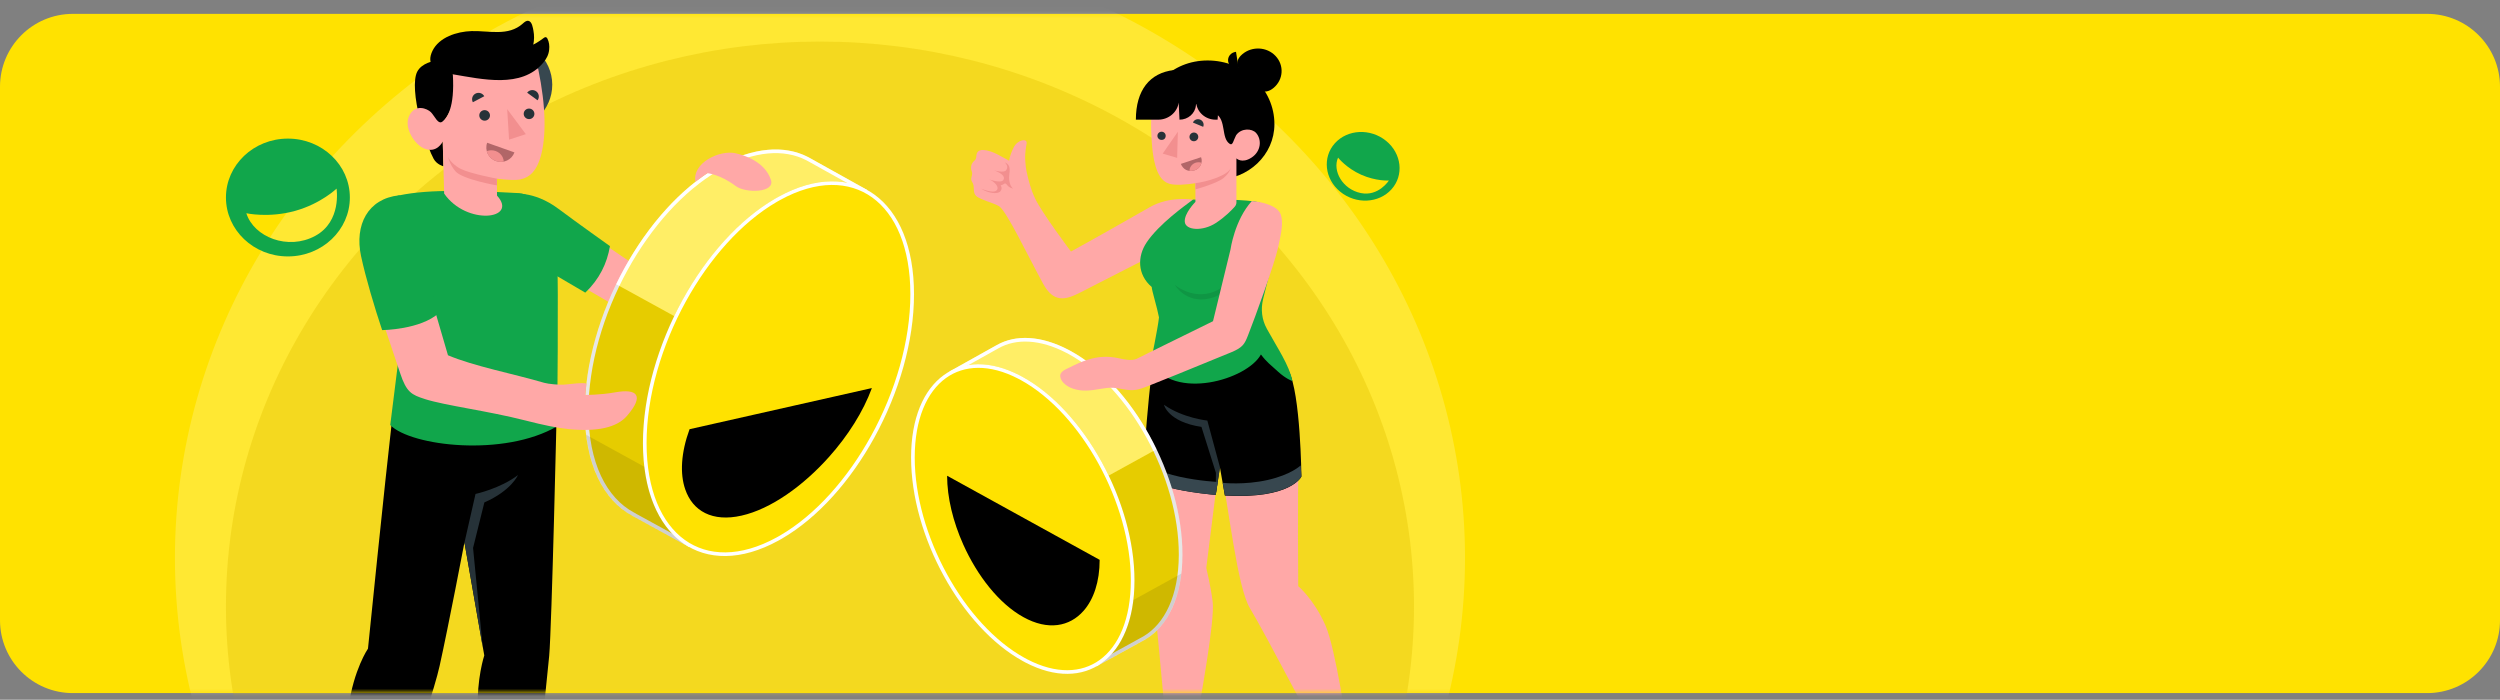 <svg width="343" height="96" viewBox="0 0 343 96" fill="none" xmlns="http://www.w3.org/2000/svg">
<rect x="0" y="0" width="343" height="96" fill="#808080" stroke="none"/>
<path d="M333 1.902H10C4.477 1.902 0 6.38 0 11.902V85.093C0 90.615 4.477 95.093 10 95.093H333C338.523 95.093 343 90.615 343 85.093V11.902C343 6.38 338.523 1.902 333 1.902Z" fill="#FFE200"/>
<mask id="mask0_30193_15351" style="mask-type:alpha" maskUnits="userSpaceOnUse" x="0" y="1" width="343" height="95">
<path d="M333 1.902H10C4.477 1.902 0 6.38 0 11.902V85.093C0 90.615 4.477 95.093 10 95.093H333C338.523 95.093 343 90.615 343 85.093V11.902C343 6.38 338.523 1.902 333 1.902Z" fill="#FFE200"/>
</mask>
<g mask="url(#mask0_30193_15351)">
<ellipse cx="112.5" cy="76.547" rx="88.5" ry="84.156" fill="white" fill-opacity="0.2"/>
<ellipse cx="112.5" cy="83.203" rx="81.5" ry="77.5" fill="#E5C400" fill-opacity="0.4"/>
<path d="M137.105 28.303C136.461 27.932 135.599 27.709 134.972 27.432C134.501 27.222 133.877 27.051 133.697 26.532C133.619 26.313 133.612 26.077 133.602 25.848C133.592 25.619 133.575 25.384 133.483 25.167C133.412 25.003 133.297 24.851 133.263 24.677C133.219 24.458 133.307 24.241 133.354 24.032C133.405 23.806 133.375 23.638 133.297 23.425C133.137 22.99 133.256 22.47 133.588 22.138C133.677 22.048 133.782 21.97 133.846 21.867C133.985 21.648 133.927 21.364 133.999 21.115C134.311 20.006 136.342 20.896 136.973 21.244C137.153 21.344 138.051 21.815 138.452 22.044C138.543 21.535 138.669 21.057 139.065 20.247C139.611 19.138 140.948 18.938 140.856 19.657C140.805 20.07 140.588 20.902 140.666 22.051C140.697 22.532 140.741 23.167 140.951 24C141.114 24.648 141.378 25.89 141.992 27.177C142.826 29.045 146.933 34.51 146.933 34.51C148.978 33.404 155.245 29.868 157.741 28.429C160.475 26.851 163.676 27.387 163.676 27.387L158.559 34.846C158.559 34.846 150.721 38.833 148.232 40.12C146.191 41.175 144.569 41.585 143.118 38.93C140.87 34.81 138.201 29.145 137.098 28.306L137.105 28.303Z" fill="#FFA8A7"/>
<path d="M137.862 22.277C138.489 22.555 138.615 22.987 138.479 23.881C138.398 24.41 138.435 25.413 138.988 25.878C138.988 25.878 138.489 25.771 138.242 25.458C137.991 25.142 137.916 25.103 137.736 25.242C137.557 25.384 137.289 25.423 137.289 25.423C137.289 25.423 137.601 25.829 137.248 26.252C136.895 26.678 135.586 26.529 134.586 25.874C134.586 25.874 136.258 26.597 136.729 26.12C137.201 25.642 136.366 24.871 135.705 24.613C135.705 24.613 137.333 25.194 137.658 24.7C137.984 24.207 137.343 23.726 136.387 23.368C136.387 23.368 137.743 23.774 138.042 23.355C138.405 22.845 138.025 22.477 137.865 22.277H137.862Z" fill="#F28F8F"/>
<path d="M164.49 24.64H166.877C171.279 24.64 174.85 21.237 174.85 17.036C174.85 12.21 170.747 8.297 165.683 8.297C163.197 8.297 161.054 9.242 159.521 10.774L159.365 22.685C159.365 22.685 162.438 24.64 164.493 24.64H164.49Z" fill="black"/>
<path d="M169.953 9.464L169.58 7.109C168.882 7.187 168.4 7.777 168.502 8.429C168.604 9.081 169.255 9.542 169.953 9.464Z" fill="black"/>
<path d="M174.752 12.045C173.419 13.177 172.283 12.29 171.096 11.019C169.906 9.748 169.112 8.57 170.448 7.438C171.781 6.306 173.829 6.415 175.016 7.69C176.207 8.961 176.088 10.912 174.752 12.045Z" fill="black"/>
<path d="M158.96 102.736C159.875 101.791 160.052 100.881 159.93 99.126C159.804 97.375 158.356 82.093 157.983 78.266C157.356 71.84 158.034 53.584 158.597 49.125L176.113 50.448C177.415 53.561 178.375 57.39 178.168 63.401C178.012 67.985 178.117 80.421 178.117 80.421C178.117 80.421 180.308 82.251 181.875 85.861C183.259 89.051 184.846 100.065 184.846 100.065C185.09 100.797 185.287 101.352 185.371 101.462C185.748 101.952 186.019 102.475 186.019 103.069C186.019 104.972 185.806 106.875 185.382 108.734C185.165 109.698 184.534 110.318 183.527 110.698C183.303 110.782 183.062 110.827 182.821 110.808C182.699 110.798 182.567 110.769 182.482 110.689C182.313 110.527 182.469 110.14 182.499 109.947C182.55 109.634 182.58 109.321 182.591 109.005C182.611 108.385 182.591 107.63 182.546 107.014C182.435 105.398 182.187 104.088 181.851 102.907C181.851 102.907 181.712 102.591 181.502 102.114C181.502 102.114 173.709 87.116 171.498 83.457C169.737 80.589 168.574 69.453 167.326 63.365L165.502 77.915C165.502 77.915 166.136 80.541 166.377 82.551C166.702 85.251 164.698 95.829 164.098 99.591C163.986 100.291 163.979 100.997 164.07 101.698C163.86 103.327 162.575 103.83 161.249 104.753C160.588 105.211 157.688 106.892 155.935 107.227C154.51 107.501 153.964 106.975 153.768 106.592C155.545 105.591 158.044 103.672 158.96 102.727V102.736Z" fill="#FFA8A7"/>
<path d="M172.757 44.39C172.757 44.39 174.338 46.232 176.796 50.865C178.448 53.975 178.553 65.392 178.553 65.392C178.553 65.392 177.115 68.511 168.05 67.992L167.375 64.118L166.795 67.902C166.572 67.882 166.344 67.86 166.114 67.837C158.3 67.037 156.842 65.353 156.842 65.353C156.842 65.353 157.405 52.1 159.104 44.574C161.746 46.348 169.586 46.771 172.757 44.387V44.39Z" fill="black"/>
<path d="M167.38 64.119L165.647 57.702C165.647 57.702 162.296 57.361 159.691 55.531C159.691 55.531 160.227 57.88 164.839 58.57L166.823 64.871L166.803 67.903L167.383 64.119H167.38Z" fill="#263238"/>
<path d="M173.946 65.849C177.172 65.116 178.454 63.852 178.454 63.852L178.555 65.365C178.555 65.365 177.117 68.484 168.052 67.965L167.754 66.245C167.754 66.245 170.721 66.581 173.946 65.849Z" fill="#37474F"/>
<path d="M156.842 65.353C156.842 65.353 156.869 64.741 156.93 63.695C157.1 63.798 159.195 64.828 161.858 65.412C164.638 66.021 167.073 66.121 167.073 66.121L166.799 67.905C166.575 67.886 166.348 67.863 166.117 67.841C158.303 67.041 156.845 65.357 156.845 65.357L156.842 65.353Z" fill="#37474F"/>
<path d="M157.314 33.264C159.064 30.686 162.551 28.235 163.68 27.383L169.638 27.428C170.459 27.467 171.673 27.564 172.114 27.631C172.555 27.699 172.999 27.863 173.243 27.986C174.614 28.683 174.756 29.977 174.8 31.512C174.854 33.196 174.861 33.935 174.376 36.713L173.491 40.255L173.355 40.8C173.332 40.894 173.311 40.987 173.288 41.084C172.979 42.397 173.091 43.794 173.813 45.11C175.319 47.856 176.828 49.988 177.333 52.291C177.333 52.291 176.445 51.998 175.333 50.978C174.363 50.091 173.776 49.678 172.999 48.633C171.117 52.101 161.048 55.043 157.884 49.701C157.884 49.701 158.851 45.094 159.013 43.546C158.766 42.207 158.033 39.89 158.016 39.377C156.012 37.658 156.046 35.142 157.318 33.267L157.314 33.264Z" fill="#11A64B"/>
<path opacity="0.1" d="M161.188 39.096C161.188 39.096 163.348 40.918 166.003 40.202C168.659 39.483 169.184 37.344 169.184 37.344C169.184 37.344 169.269 40.192 165.929 40.954C162.707 41.689 161.188 39.096 161.188 39.096Z" fill="black"/>
<path d="M158.022 19.495C158.321 23.757 159.365 24.922 160.512 25.232C161.278 25.438 162.645 25.351 164.011 25.135V27.7C164.011 27.7 162.438 29.274 162.553 30.448C162.675 31.626 165.029 31.755 166.796 30.606C168.088 29.767 169.01 28.809 169.41 28.354C169.556 28.19 169.638 27.98 169.638 27.764V21.731C169.638 21.731 170.384 22.486 171.71 21.622C173.029 20.76 173.144 19.154 172.337 18.241C171.761 17.595 170.299 17.55 169.594 18.553C169.2 19.292 169.146 20.031 168.702 19.725C167.521 18.915 168.264 16.521 166.84 15.611C166.84 15.611 165.239 14.624 164.7 14.447C162.156 13.608 160.532 14.018 159.999 12.359C158.216 13.014 157.693 14.792 158.022 19.495Z" fill="#FFA8A7"/>
<path d="M163.198 18.755C163.181 19.084 163.435 19.365 163.768 19.378C164.1 19.394 164.385 19.139 164.402 18.807C164.419 18.478 164.165 18.197 163.832 18.184C163.5 18.168 163.215 18.423 163.198 18.755Z" fill="#263238"/>
<path d="M158.796 18.606C158.779 18.916 159.02 19.181 159.335 19.194C159.681 19.21 159.915 19 159.932 18.658C159.949 18.348 159.708 18.084 159.393 18.071C159.081 18.058 158.813 18.297 158.796 18.606Z" fill="#263238"/>
<path d="M161.604 18.07L161.505 21.661L159.521 21.077L161.604 18.07Z" fill="#F28F8F"/>
<path d="M164.012 25.133C165.453 24.953 168.417 24.143 168.878 23.023C168.878 23.023 168.726 23.727 167.841 24.449C166.955 25.172 164.015 25.988 164.015 25.988V25.133H164.012Z" fill="#F28F8F"/>
<path d="M163.668 16.814L165.079 17.401C165.242 17.017 165.055 16.572 164.665 16.411C164.275 16.249 163.827 16.43 163.668 16.814Z" fill="#263238"/>
<path d="M164.786 21.567L162.012 22.486C162.307 23.225 162.982 23.622 163.85 23.386C164.63 23.173 165.084 22.305 164.786 21.567Z" fill="#B16668"/>
<path d="M164.447 22.258C163.758 22.258 163.202 22.787 163.195 23.439C163.399 23.461 163.616 23.448 163.85 23.384C164.369 23.242 164.735 22.813 164.84 22.326C164.715 22.287 164.586 22.258 164.447 22.258Z" fill="#F28F8F"/>
<path d="M161.054 9.613C157.744 9.994 155.842 12.378 155.842 16.42H158.897C160.318 16.42 161.522 15.417 161.716 14.075L161.828 16.42C163.001 16.42 163.978 15.565 164.079 14.452L164.113 14.069C164.225 15.395 165.385 16.42 166.782 16.42H167.054L167.366 12.213L161.054 9.613Z" fill="black"/>
<path d="M136.864 47.571C139.375 46.14 142.768 46.281 146.457 48.207L146.814 48.399C150.985 50.694 154.779 54.935 157.531 59.95C160.283 64.964 161.98 70.727 161.98 76.047V76.154L161.981 76.155C161.958 81.79 160.022 85.726 157.034 87.504L156.74 87.67L156.737 87.671L150.553 91.078L148.923 87.802L148.881 87.717L148.793 87.682L148.365 87.5C148.078 87.374 147.79 87.237 147.498 87.088L147.06 86.856H147.059C142.888 84.56 139.094 80.32 136.342 75.305C133.59 70.291 131.894 64.527 131.894 59.207C131.894 57.549 132.062 56.032 132.369 54.675L132.389 54.587L132.348 54.507L130.604 51.068L136.862 47.572L136.864 47.571Z" fill="#FFE200" stroke="white" stroke-width="0.5"/>
<path d="M129.635 51.667C132.224 49.8 135.798 49.651 139.814 51.733L140.205 51.942C144.384 54.244 148.186 58.493 150.943 63.519C153.7 68.542 155.401 74.317 155.401 79.648C155.401 84.984 153.7 88.818 151.017 90.754C148.427 92.621 144.852 92.77 140.836 90.688L140.446 90.478C136.267 88.177 132.466 83.928 129.708 78.902C126.951 73.879 125.25 68.104 125.25 62.773C125.25 57.437 126.951 53.602 129.635 51.667Z" fill="#FFE200" stroke="white" stroke-width="0.5"/>
<path opacity="0.1" d="M162.058 78.828C162.041 78.951 162.027 79.07 162.007 79.192C161.97 79.444 161.932 79.692 161.888 79.934C161.814 80.335 161.729 80.722 161.63 81.096C161.573 81.347 161.502 81.593 161.42 81.831C161.383 81.951 161.346 82.067 161.305 82.183C161.264 82.302 161.223 82.419 161.183 82.531C161.098 82.761 161.006 82.98 160.915 83.199C160.871 83.306 160.823 83.409 160.772 83.516C160.667 83.738 160.562 83.957 160.443 84.17C160.41 84.235 160.372 84.303 160.335 84.367C160.159 84.68 159.969 84.977 159.769 85.261C159.735 85.309 159.701 85.354 159.667 85.403C159.64 85.435 159.616 85.471 159.592 85.503C159.094 86.167 158.527 86.738 157.907 87.206C157.859 87.245 157.812 87.28 157.764 87.313C157.673 87.38 157.585 87.442 157.493 87.5C157.384 87.574 157.273 87.642 157.161 87.709C157.062 87.767 156.957 87.829 156.855 87.88V87.887L150.564 91.352C153.183 89.803 154.983 86.68 155.502 82.322C155.604 81.477 155.655 80.586 155.655 79.651C155.655 74.915 154.325 69.843 152.114 65.249L158.68 61.633C160.894 66.227 162.231 71.308 162.231 76.047C162.231 76.979 162.173 77.863 162.071 78.702C162.064 78.744 162.061 78.786 162.054 78.828H162.058Z" fill="black"/>
<path opacity="0.1" d="M162.075 78.699C162.024 79.122 161.963 79.535 161.888 79.932C161.814 80.332 161.729 80.719 161.63 81.093C161.566 81.345 161.495 81.59 161.42 81.829C161.383 81.948 161.346 82.064 161.305 82.18C161.264 82.3 161.223 82.416 161.183 82.529C161.098 82.758 161.006 82.977 160.915 83.196C160.871 83.303 160.823 83.406 160.772 83.513C160.667 83.735 160.562 83.954 160.443 84.168C160.41 84.232 160.372 84.3 160.335 84.364C160.159 84.677 159.969 84.974 159.769 85.258C159.711 85.342 159.653 85.422 159.592 85.5C159.094 86.164 158.527 86.735 157.907 87.203C157.859 87.242 157.812 87.277 157.764 87.31C157.673 87.377 157.585 87.439 157.493 87.497C157.384 87.571 157.273 87.639 157.161 87.707C157.062 87.765 156.957 87.826 156.855 87.877V87.884L150.564 91.349C153.183 89.8 154.983 86.677 155.502 82.319L162.075 78.699Z" fill="black"/>
<path opacity="0.4" d="M158.678 61.633L152.113 65.25C149.305 59.407 145.066 54.336 140.325 51.726C136.489 49.613 132.979 49.474 130.293 50.955L136.74 47.354C139.433 45.819 143.061 46.048 146.934 48.18C151.652 50.777 155.87 55.82 158.675 61.633H158.678Z" fill="white"/>
<path d="M150.873 76.807C150.873 79.804 150.053 82.23 148.672 83.798C146.749 85.995 143.765 86.53 140.421 84.675C137.057 82.823 134.073 78.984 132.15 74.687C130.766 71.593 129.945 68.27 129.945 65.273L150.873 76.81V76.807Z" fill="black"/>
<path d="M152.734 53.204C152.11 53.169 151.493 53.266 150.883 53.372C149.621 53.595 148.41 53.746 147.169 53.308C146.454 53.053 145.609 52.501 145.473 51.714C145.345 50.953 146.243 50.672 146.806 50.385C147.579 49.994 148.37 49.63 149.201 49.365C150.642 48.901 152.046 48.823 153.518 49.156C154.254 49.32 155.24 49.546 155.966 49.22C156.458 48.998 156.936 48.733 157.421 48.494C158.683 47.875 159.948 47.252 161.209 46.633C162.949 45.778 164.689 44.923 166.425 44.068L168.826 34.225C168.826 34.225 169.386 30.183 171.75 27.586C173.547 27.738 175.297 28.328 175.7 29.383C176.104 30.438 175.823 31.89 175.324 34.093C174.825 36.3 172.238 43.458 171.231 46.004C170.769 47.172 170.542 47.665 168.918 48.336C166.507 49.336 164.088 50.327 161.664 51.304C160.409 51.811 159.151 52.317 157.893 52.814C157.099 53.127 156.299 53.488 155.424 53.527C154.515 53.569 153.636 53.253 152.731 53.201L152.734 53.204Z" fill="#FFA8A7"/>
<path d="M76.442 37.293C76.442 37.293 84.485 42.03 85.206 42.409C85.926 42.789 87.403 44.139 88.912 42.363C90.124 40.939 98.412 28.817 98.412 28.817L94.018 26.805L86.296 35.818L74.66 27.942L76.438 37.293H76.442Z" fill="#FFA8A7"/>
<path d="M76.622 28.653C79.234 30.608 83.685 33.766 83.685 33.766C83.294 36.131 82.233 38.31 80.3 40.152L75.76 37.489L70.125 26.625C70.125 26.625 73.079 26.006 76.622 28.653Z" fill="#11A64B"/>
<path d="M98.907 22.928C103.415 20.452 107.596 20.141 110.734 21.761L111.035 21.924L111.037 21.925L118.675 26.181L116.538 30.386L116.497 30.467L116.518 30.555C116.891 32.203 117.093 34.041 117.093 36.053C117.093 42.503 115.03 49.487 111.688 55.562C108.45 61.447 104.024 66.456 99.141 69.295L98.666 69.562C97.951 69.956 97.248 70.284 96.557 70.564L96.47 70.6L96.427 70.684L94.423 74.696L86.998 70.621V70.61L86.865 70.54C82.993 68.476 80.481 63.558 80.481 56.438C80.481 49.987 82.543 43.003 85.885 36.929C89.123 31.043 93.549 26.034 98.433 23.195L98.907 22.928Z" fill="#FFE200" stroke="white" stroke-width="0.5"/>
<path d="M106.926 27.216C112.002 24.428 116.543 24.54 119.809 26.888C123.085 29.243 125.152 33.902 125.152 40.368C125.152 46.832 123.086 53.831 119.737 59.918C116.492 65.816 112.056 70.835 107.161 73.68L106.686 73.948C101.609 76.736 97.068 76.624 93.803 74.276C90.526 71.921 88.459 67.261 88.459 60.795C88.459 54.333 90.525 47.334 93.874 41.247C97.119 35.349 101.556 30.329 106.451 27.484L106.926 27.216Z" fill="#FFE200" stroke="white" stroke-width="0.5"/>
<path opacity="0.1" d="M80.442 59.802C80.462 59.949 80.478 60.096 80.503 60.243C80.547 60.549 80.592 60.847 80.649 61.141C80.739 61.625 80.84 62.097 80.963 62.55C81.036 62.852 81.121 63.15 81.215 63.44C81.26 63.584 81.308 63.727 81.357 63.866C81.406 64.009 81.455 64.148 81.504 64.288C81.605 64.567 81.715 64.834 81.829 65.097C81.882 65.224 81.943 65.352 82 65.476C82.126 65.747 82.256 66.01 82.399 66.269C82.439 66.347 82.484 66.428 82.529 66.505C82.744 66.885 82.972 67.245 83.216 67.585C83.257 67.643 83.298 67.698 83.338 67.759C83.371 67.798 83.4 67.841 83.432 67.879C84.038 68.684 84.722 69.373 85.478 69.942C85.535 69.989 85.596 70.031 85.653 70.074C85.763 70.155 85.873 70.229 85.983 70.302C86.117 70.391 86.251 70.476 86.386 70.558C86.504 70.631 86.634 70.701 86.756 70.767V70.774L94.388 74.966C91.215 73.093 89.026 69.311 88.4 64.036C88.278 63.014 88.216 61.935 88.216 60.801C88.216 55.069 89.832 48.927 92.513 43.369L84.547 38.992C81.858 44.554 80.238 50.7 80.238 56.439C80.238 57.565 80.307 58.637 80.43 59.655C80.438 59.706 80.446 59.756 80.45 59.806L80.442 59.802Z" fill="black"/>
<path opacity="0.1" d="M80.422 59.648C80.483 60.159 80.56 60.659 80.65 61.142C80.739 61.626 80.841 62.098 80.963 62.551C81.04 62.853 81.126 63.151 81.215 63.441C81.26 63.584 81.309 63.728 81.358 63.867C81.406 64.01 81.455 64.15 81.504 64.289C81.606 64.567 81.716 64.835 81.829 65.098C81.882 65.225 81.944 65.353 82 65.477C82.126 65.748 82.257 66.011 82.399 66.27C82.44 66.348 82.485 66.429 82.529 66.506C82.745 66.886 82.973 67.246 83.217 67.586C83.286 67.687 83.359 67.784 83.433 67.88C84.039 68.685 84.722 69.374 85.479 69.943C85.536 69.99 85.597 70.032 85.654 70.075C85.764 70.156 85.874 70.23 85.983 70.303C86.118 70.392 86.252 70.477 86.386 70.558C86.504 70.632 86.634 70.702 86.756 70.767V70.775L94.389 74.967C91.215 73.094 89.027 69.312 88.4 64.037L80.422 59.656V59.648Z" fill="black"/>
<path opacity="0.4" d="M84.539 38.99L92.505 43.367C95.915 36.292 101.057 30.154 106.806 27C111.46 24.442 115.716 24.271 118.979 26.067L111.155 21.709C107.888 19.848 103.486 20.126 98.783 22.708C93.058 25.85 87.94 31.954 84.535 38.99H84.539Z" fill="white"/>
<path d="M53.937 56.277C52.696 67.11 50.487 88.992 50.487 88.992C50.487 88.992 48.534 91.825 47.806 97.05C46.907 103.502 46.016 116.97 46.016 116.97C46.016 116.97 48.209 118.433 51.297 117.485C51.297 117.485 58.908 97.712 60.316 91.361C61.545 85.819 63.721 74.429 63.721 74.429L66.443 89.925C66.443 89.925 65.373 93.141 65.564 97.476C65.695 100.46 67.167 111.753 67.167 111.753C67.607 112.987 71.679 112.902 72.989 112.105C72.989 112.105 75.076 93.122 75.349 89.987C75.711 85.865 76.382 56.277 76.382 56.277H53.933H53.937Z" fill="black"/>
<path d="M63.725 74.433L65.242 67.769C65.242 67.769 68.639 67.034 71.064 65.18C71.064 65.18 70.173 67.304 66.454 68.934L64.904 75.176L66.239 88.869L63.725 74.433Z" fill="#263238"/>
<path d="M62.663 26.188C59.335 26.188 56.923 26.362 54.77 26.803C53.09 27.147 52.557 29.837 52.443 31.625C52.081 37.45 54.799 48.275 54.799 48.275L53.542 58.318C56.398 61.221 69.156 62.738 76.447 58.48C76.447 58.48 76.642 38.688 76.447 35.348C76.101 29.477 73.457 26.663 71.178 26.497C71.178 26.497 65.991 26.188 62.663 26.188Z" fill="#11A64B"/>
<path d="M59.622 8.363C59.622 8.363 57.877 8.595 57.238 9.846C56.681 10.933 56.884 13.557 57.625 16.421C58.365 19.281 59.065 21.007 59.5 21.797C59.935 22.59 60.831 22.811 60.831 22.811L60.745 19.417L60.615 17.052C60.615 17.052 62.21 14.977 62.389 13.278C62.613 11.092 62.128 10.194 62.128 10.194L59.622 8.363Z" fill="black"/>
<path d="M62.438 11.652C62.45 15.154 65.444 17.983 69.126 17.972C72.808 17.96 75.782 15.112 75.77 11.609C75.758 8.107 72.763 5.277 69.081 5.289C65.399 5.301 62.425 8.149 62.438 11.652Z" fill="#37474F"/>
<path d="M60.709 16.675C60.111 17.17 59.623 15.889 59.118 15.39C58.614 14.891 56.97 14.213 56.157 15.858C55.327 17.534 56.909 19.81 58.138 20.352C59.94 21.145 60.746 19.419 60.746 19.419L60.937 26.559C64.017 30.998 71.177 30.101 68.191 26.838L68.175 24.512C68.175 24.512 70.193 24.798 71.177 24.651C72.817 24.404 73.671 23.231 74.163 21.54C74.953 18.827 74.932 14.701 73.838 9.434C72.003 8.083 65.978 7.874 62.129 10.196C62.41 14.867 61.311 16.179 60.709 16.675Z" fill="#FFA8A7"/>
<path d="M75.091 5.272C75.042 5.183 74.956 5.097 74.85 5.097C74.769 5.097 74.692 5.144 74.627 5.19C74.387 5.357 73.85 5.786 73.166 6.123C73.3 5.5 73.308 4.854 73.191 4.231C73.117 3.847 73.003 2.957 72.503 2.861C72.206 2.802 71.946 3.039 71.726 3.236C69.724 5.02 67.108 4.196 64.696 4.265C62.678 4.327 60.245 5.109 59.334 6.975C58.919 7.83 58.845 8.728 59.667 9.32C60.371 9.823 61.27 10.051 62.129 10.194C66.148 10.86 71.559 12.172 74.533 8.604C74.972 8.078 75.274 7.509 75.343 6.839C75.404 6.274 75.347 5.794 75.103 5.291C75.103 5.283 75.095 5.276 75.091 5.268V5.272Z" fill="black"/>
<path d="M68.174 24.511C68.174 24.511 64.512 23.822 63.231 23.18C62.372 22.75 61.664 22.003 61.457 21.523C61.457 21.523 61.701 22.557 62.47 23.482C63.41 24.616 68.178 25.44 68.178 25.44V24.515L68.174 24.511Z" fill="#F28F8F"/>
<path d="M67.227 15.833C67.227 16.232 66.901 16.557 66.494 16.557C66.087 16.557 65.762 16.232 65.758 15.833C65.758 15.434 66.083 15.109 66.49 15.109C66.893 15.109 67.222 15.434 67.227 15.833Z" fill="#263238"/>
<path d="M66.442 13.202L64.875 14.03C64.643 13.6 64.806 13.07 65.237 12.842C65.668 12.613 66.21 12.776 66.442 13.202Z" fill="#263238"/>
<path d="M66.837 19.586L70.58 20.91C70.214 21.931 69.079 22.462 68.046 22.098C67.012 21.734 66.471 20.608 66.837 19.586Z" fill="#B16668"/>
<path d="M73.756 13.761L72.324 12.716C72.613 12.325 73.171 12.244 73.565 12.53C73.96 12.817 74.045 13.37 73.756 13.757V13.761Z" fill="#263238"/>
<path d="M73.32 15.618C73.32 16.017 72.995 16.342 72.588 16.342C72.185 16.342 71.856 16.017 71.852 15.618C71.852 15.22 72.177 14.895 72.584 14.895C72.991 14.895 73.316 15.22 73.32 15.618Z" fill="#263238"/>
<path d="M69.586 14.969L69.842 19.16L72.141 18.405L69.586 14.969Z" fill="#F28F8F"/>
<path d="M68.044 22.1C68.402 22.228 68.773 22.239 69.118 22.166C69.07 21.283 68.297 20.595 67.361 20.618C67.157 20.622 66.962 20.668 66.783 20.734C66.942 21.345 67.397 21.868 68.044 22.096V22.1Z" fill="#F28F8F"/>
<path d="M58.28 54.744C56.478 54.171 55.774 53.83 54.915 51.241C52.629 44.356 50.562 38.678 50.123 35.226C49.276 28.55 52.096 27.942 54.224 27.215L57.153 33.984L61.462 48.741C64.928 50.223 70.603 51.322 74.668 52.522C75.237 52.688 76.795 52.828 77.389 52.774C78.805 52.642 79.676 52.483 80.469 52.615C80.388 53.165 80.359 53.687 80.315 54.182C80.315 54.182 82.267 54.209 84.444 53.822C87.398 53.3 88.456 54.233 86.027 57.054C84.656 58.649 81.962 59.268 78.036 58.873C76.433 58.711 74.664 58.351 72.031 57.677C66.897 56.365 61.108 55.649 58.28 54.748V54.744Z" fill="#FFA8A7"/>
<path d="M54.769 26.797C50.448 27.25 48.634 30.876 49.533 35.118C50.172 38.121 51.417 42.27 52.43 45.292C52.43 45.292 57.694 45.242 60.221 42.943C59.269 39.971 59.114 39.348 58.272 36.53C57.955 30.876 56.726 28.136 54.769 26.793V26.797Z" fill="#11A64B"/>
<path d="M95.415 24.944C95.895 24.564 96.436 24.173 97.054 23.759C97.054 23.759 98.808 23.914 100.94 25.524C102.29 26.542 106.359 26.468 105.777 24.692C104.959 22.188 102.12 21.274 100.838 21.011C98.722 20.578 94.947 22.323 95.415 24.947V24.944Z" fill="#FFA8A7"/>
<path d="M94.605 58.893C93.425 62.12 93.275 64.996 94.011 67.129C95.028 70.116 97.738 71.657 101.741 70.743C105.761 69.838 110.192 66.672 113.764 62.666C116.335 59.783 118.442 56.47 119.622 53.242L94.601 58.889L94.605 58.893Z" fill="black"/>
<path d="M190.171 19.326C188.027 17.58 184.881 17.727 183.145 19.655C181.409 21.583 181.739 24.561 183.883 26.307C186.027 28.054 189.173 27.906 190.909 25.978C192.646 24.05 192.315 21.072 190.171 19.326ZM186.702 26.487C184.196 25.974 182.778 23.422 183.583 21.627C183.583 21.627 184.718 23.07 186.781 23.984C188.782 24.87 190.551 24.772 190.551 24.772C190.551 24.772 189.138 26.985 186.702 26.487Z" fill="#11A64B"/>
<path d="M39.5 19.016C34.805 19.016 31 22.634 31 27.098C31 31.563 34.805 35.181 39.5 35.181C44.195 35.181 48 31.563 48 27.098C48 22.634 44.195 19.016 39.5 19.016ZM43.264 32.355C39.517 34.396 34.822 32.529 33.797 29.256C33.797 29.256 36.872 29.948 40.517 28.925C44.051 27.932 46.175 25.878 46.175 25.878C46.175 25.878 46.908 30.37 43.264 32.355Z" fill="#11A64B"/>
</g>
</svg>
